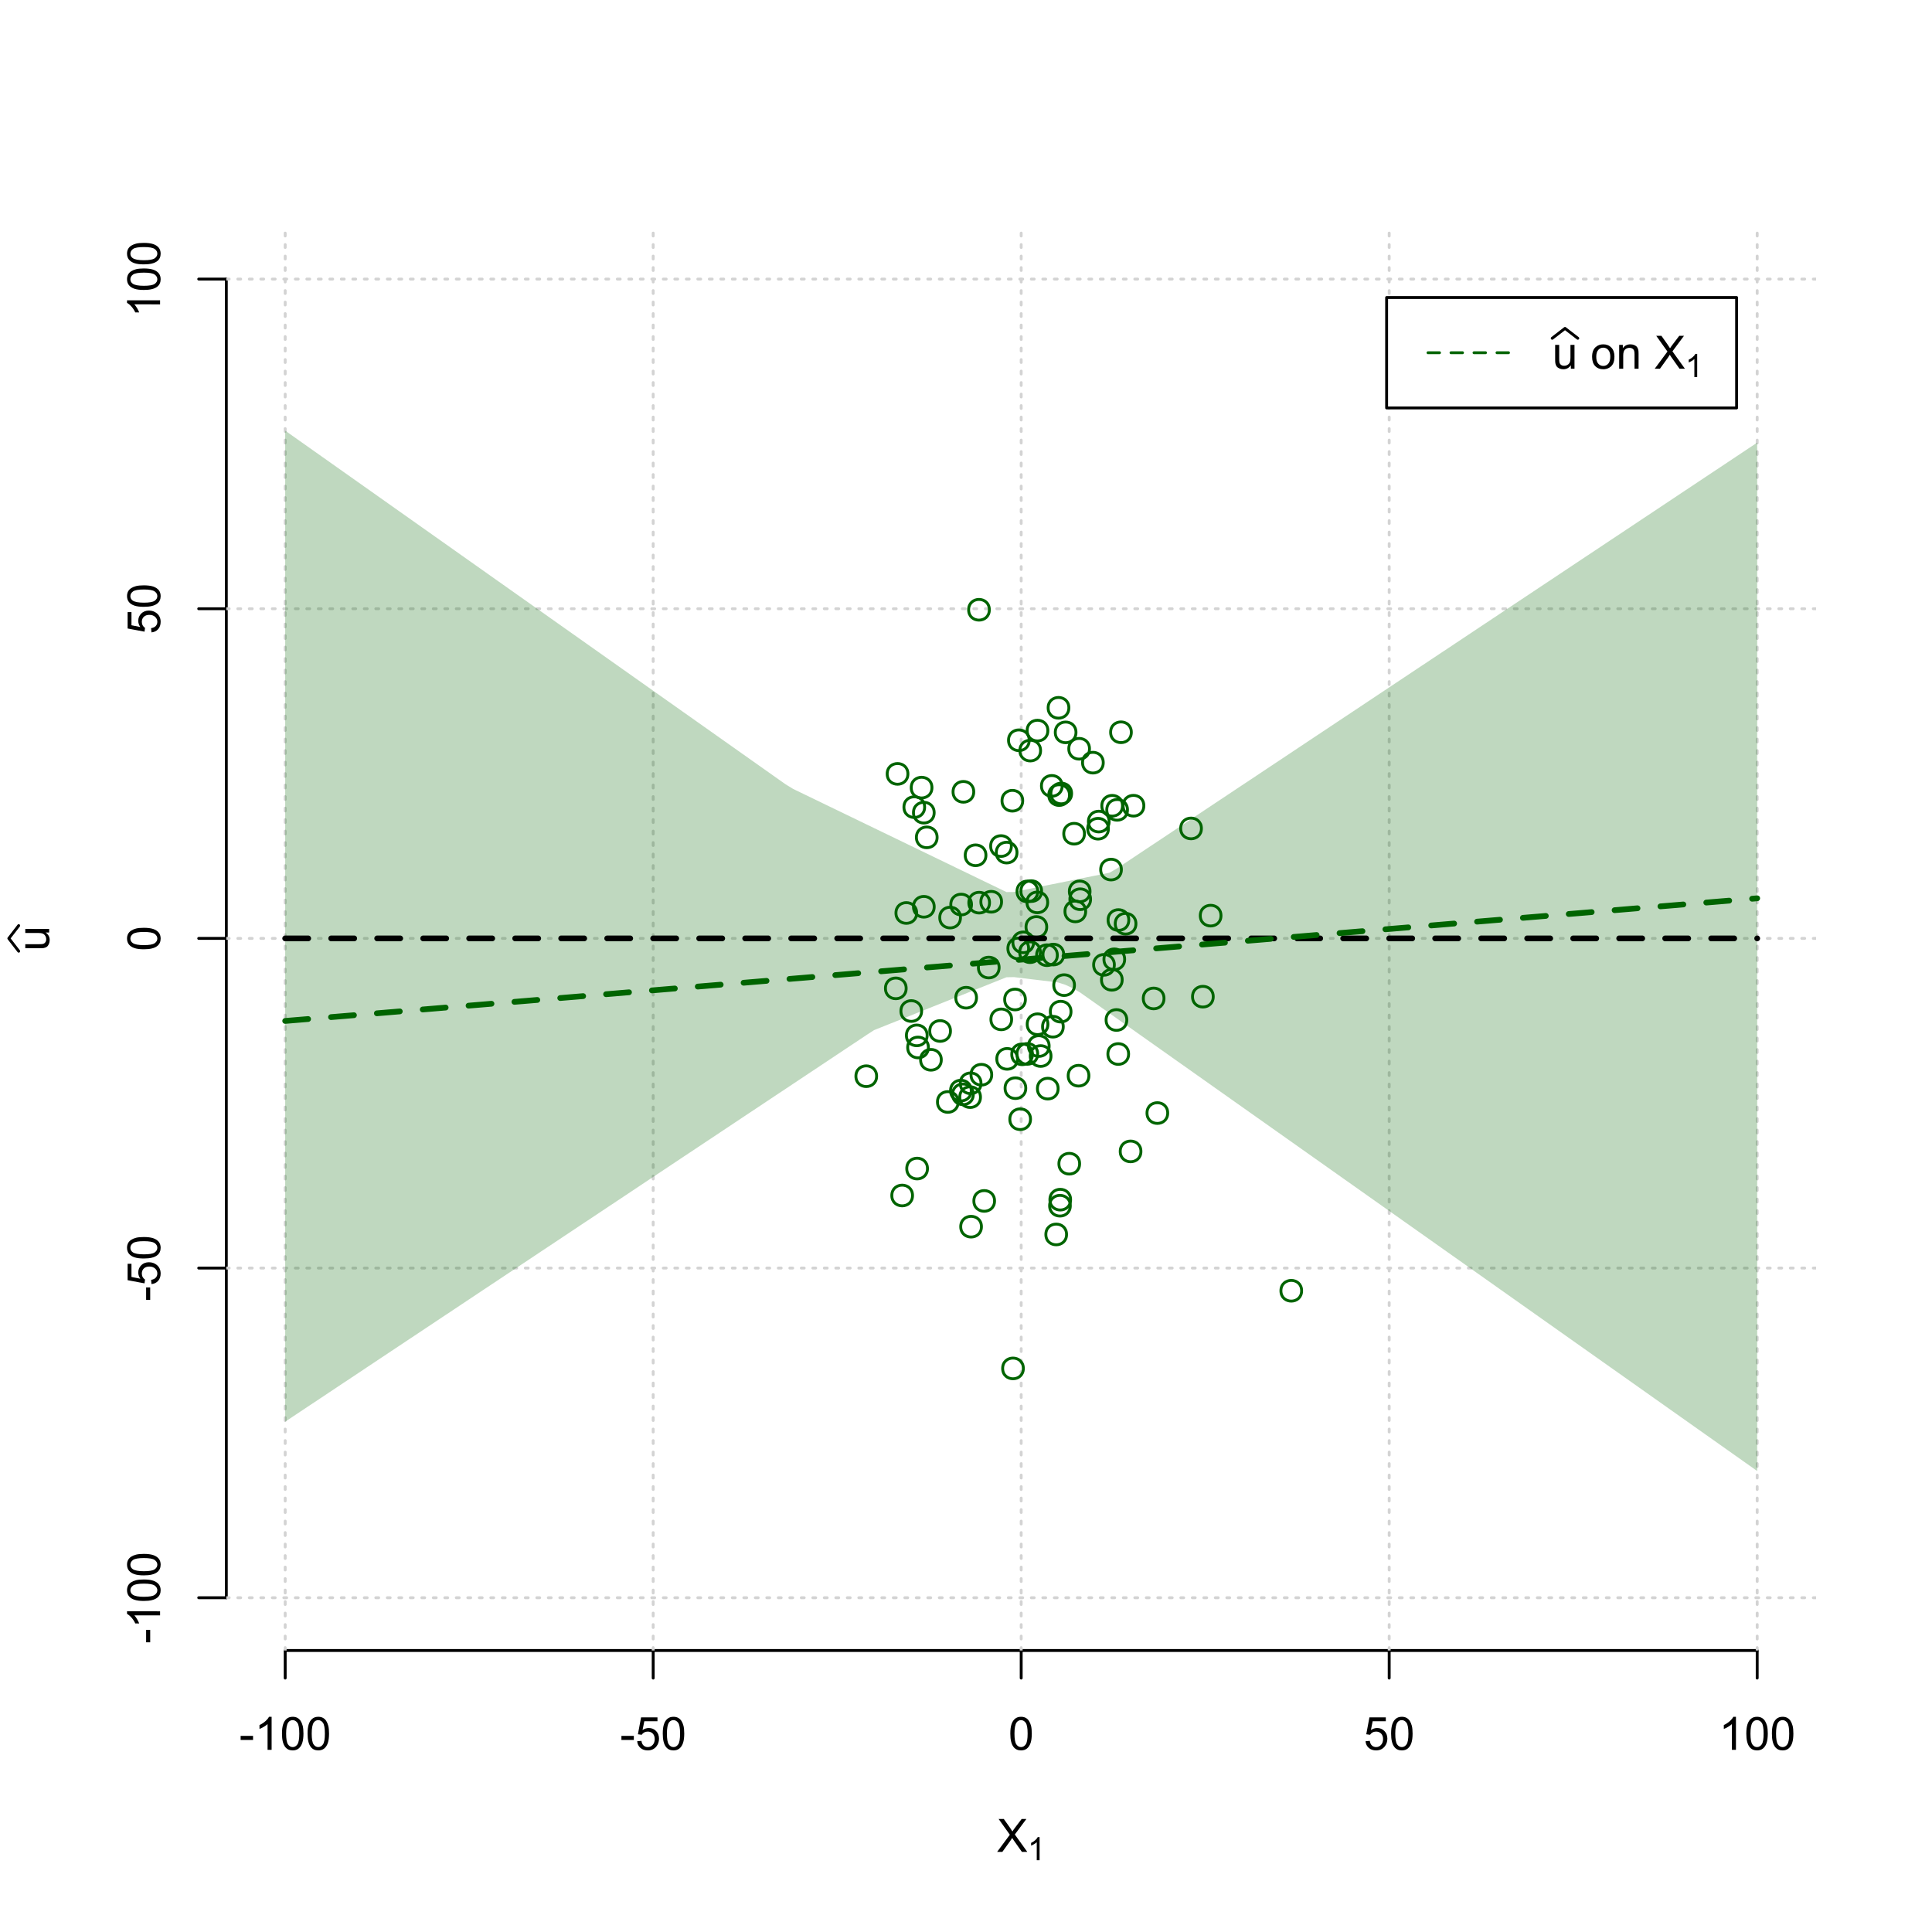 <?xml version="1.0" encoding="UTF-8"?>
<svg xmlns="http://www.w3.org/2000/svg" xmlns:xlink="http://www.w3.org/1999/xlink" width="504pt" height="504pt" viewBox="0 0 504 504" version="1.1">
<defs>
<g>
<symbol overflow="visible" id="glyph0-0">
<path style="stroke:none;" d="M 1.5 0 L 1.5 -7.5 L 7.5 -7.5 L 7.5 0 Z M 1.688 -0.188 L 7.312 -0.188 L 7.312 -7.312 L 1.688 -7.312 Z M 1.688 -0.188 "/>
</symbol>
<symbol overflow="visible" id="glyph0-1">
<path style="stroke:none;" d="M 0.055 0 L 3.375 -4.477 L 0.445 -8.59 L 1.797 -8.59 L 3.359 -6.387 C 3.68 -5.93 3.91 -5.578 4.047 -5.332 C 4.238 -5.645 4.465 -5.969 4.727 -6.312 L 6.457 -8.59 L 7.695 -8.59 L 4.676 -4.539 L 7.93 0 L 6.523 0 L 4.359 -3.062 C 4.238 -3.238 4.113 -3.43 3.984 -3.641 C 3.789 -3.324 3.652 -3.109 3.574 -2.992 L 1.418 0 Z M 0.055 0 "/>
</symbol>
<symbol overflow="visible" id="glyph0-2">
<path style="stroke:none;" d="M 0.383 -2.578 L 0.383 -3.641 L 3.621 -3.641 L 3.621 -2.578 Z M 0.383 -2.578 "/>
</symbol>
<symbol overflow="visible" id="glyph0-3">
<path style="stroke:none;" d="M 4.469 0 L 3.414 0 L 3.414 -6.719 C 3.16 -6.477 2.828 -6.234 2.414 -5.996 C 2 -5.75 1.629 -5.57 1.305 -5.449 L 1.305 -6.469 C 1.895 -6.742 2.41 -7.078 2.852 -7.477 C 3.293 -7.871 3.605 -8.254 3.789 -8.625 L 4.469 -8.625 Z M 4.469 0 "/>
</symbol>
<symbol overflow="visible" id="glyph0-4">
<path style="stroke:none;" d="M 0.5 -4.234 C 0.496 -5.246 0.602 -6.062 0.812 -6.688 C 1.02 -7.305 1.328 -7.785 1.742 -8.121 C 2.148 -8.457 2.668 -8.625 3.297 -8.625 C 3.758 -8.625 4.164 -8.531 4.512 -8.348 C 4.855 -8.16 5.141 -7.891 5.371 -7.543 C 5.594 -7.191 5.773 -6.766 5.906 -6.266 C 6.035 -5.762 6.098 -5.086 6.102 -4.234 C 6.098 -3.227 5.996 -2.414 5.789 -1.797 C 5.578 -1.176 5.266 -0.695 4.859 -0.359 C 4.445 -0.02 3.926 0.145 3.297 0.148 C 2.465 0.145 1.816 -0.148 1.348 -0.742 C 0.781 -1.457 0.496 -2.621 0.5 -4.234 Z M 1.582 -4.234 C 1.582 -2.824 1.746 -1.887 2.074 -1.418 C 2.402 -0.949 2.809 -0.715 3.297 -0.719 C 3.777 -0.715 4.184 -0.949 4.52 -1.422 C 4.848 -1.887 5.016 -2.824 5.016 -4.234 C 5.016 -5.648 4.848 -6.59 4.52 -7.055 C 4.184 -7.516 3.773 -7.746 3.289 -7.75 C 2.801 -7.746 2.414 -7.543 2.125 -7.137 C 1.762 -6.613 1.582 -5.645 1.582 -4.234 Z M 1.582 -4.234 "/>
</symbol>
<symbol overflow="visible" id="glyph0-5">
<path style="stroke:none;" d="M 0.5 -2.25 L 1.605 -2.344 C 1.684 -1.805 1.871 -1.398 2.176 -1.125 C 2.473 -0.852 2.836 -0.715 3.258 -0.719 C 3.766 -0.715 4.195 -0.906 4.547 -1.293 C 4.898 -1.672 5.074 -2.18 5.074 -2.82 C 5.074 -3.414 4.902 -3.891 4.566 -4.242 C 4.227 -4.59 3.785 -4.762 3.242 -4.766 C 2.898 -4.762 2.594 -4.684 2.32 -4.531 C 2.047 -4.375 1.832 -4.176 1.676 -3.93 L 0.688 -4.062 L 1.516 -8.473 L 5.789 -8.473 L 5.789 -7.465 L 2.359 -7.465 L 1.898 -5.156 C 2.414 -5.516 2.953 -5.695 3.523 -5.695 C 4.27 -5.695 4.902 -5.434 5.422 -4.914 C 5.934 -4.395 6.191 -3.727 6.195 -2.914 C 6.191 -2.133 5.965 -1.461 5.516 -0.898 C 4.961 -0.199 4.211 0.145 3.258 0.148 C 2.477 0.145 1.836 -0.07 1.344 -0.508 C 0.844 -0.941 0.562 -1.523 0.5 -2.25 Z M 0.5 -2.25 "/>
</symbol>
<symbol overflow="visible" id="glyph0-6">
<path style="stroke:none;" d="M 4.867 0 L 4.867 -0.914 C 4.379 -0.211 3.723 0.141 2.895 0.141 C 2.527 0.141 2.184 0.07 1.867 -0.07 C 1.547 -0.211 1.309 -0.387 1.156 -0.602 C 1 -0.812 0.895 -1.074 0.832 -1.383 C 0.785 -1.59 0.762 -1.918 0.766 -2.367 L 0.766 -6.223 L 1.82 -6.223 L 1.82 -2.773 C 1.816 -2.219 1.84 -1.848 1.887 -1.656 C 1.949 -1.379 2.09 -1.16 2.309 -1.004 C 2.523 -0.84 2.789 -0.762 3.105 -0.766 C 3.418 -0.762 3.715 -0.844 3.996 -1.008 C 4.273 -1.172 4.469 -1.391 4.586 -1.672 C 4.699 -1.949 4.758 -2.355 4.758 -2.891 L 4.758 -6.223 L 5.812 -6.223 L 5.812 0 Z M 4.867 0 "/>
</symbol>
<symbol overflow="visible" id="glyph0-7">
<path style="stroke:none;" d=""/>
</symbol>
<symbol overflow="visible" id="glyph0-8">
<path style="stroke:none;" d="M 0.398 -3.109 C 0.398 -4.262 0.719 -5.117 1.359 -5.672 C 1.895 -6.133 2.547 -6.363 3.316 -6.363 C 4.172 -6.363 4.871 -6.082 5.414 -5.52 C 5.953 -4.957 6.223 -4.184 6.227 -3.199 C 6.223 -2.398 6.102 -1.766 5.867 -1.309 C 5.625 -0.848 5.277 -0.492 4.82 -0.238 C 4.359 0.016 3.859 0.141 3.316 0.141 C 2.441 0.141 1.734 -0.137 1.203 -0.695 C 0.664 -1.254 0.398 -2.059 0.398 -3.109 Z M 1.484 -3.109 C 1.48 -2.309 1.656 -1.711 2.004 -1.32 C 2.348 -0.922 2.785 -0.727 3.316 -0.727 C 3.84 -0.727 4.273 -0.926 4.621 -1.324 C 4.969 -1.723 5.145 -2.328 5.145 -3.148 C 5.145 -3.914 4.969 -4.496 4.617 -4.895 C 4.266 -5.289 3.832 -5.488 3.316 -5.492 C 2.785 -5.488 2.348 -5.293 2.004 -4.898 C 1.656 -4.5 1.48 -3.902 1.484 -3.109 Z M 1.484 -3.109 "/>
</symbol>
<symbol overflow="visible" id="glyph0-9">
<path style="stroke:none;" d="M 0.789 0 L 0.789 -6.223 L 1.742 -6.223 L 1.742 -5.336 C 2.195 -6.02 2.855 -6.363 3.719 -6.363 C 4.09 -6.363 4.434 -6.293 4.754 -6.16 C 5.066 -6.023 5.305 -5.848 5.461 -5.633 C 5.617 -5.41 5.727 -5.152 5.789 -4.852 C 5.828 -4.656 5.848 -4.312 5.848 -3.828 L 5.848 0 L 4.793 0 L 4.793 -3.785 C 4.793 -4.215 4.75 -4.535 4.668 -4.75 C 4.586 -4.961 4.441 -5.129 4.234 -5.258 C 4.023 -5.383 3.777 -5.449 3.5 -5.449 C 3.047 -5.449 2.66 -5.305 2.332 -5.02 C 2.004 -4.734 1.84 -4.195 1.844 -3.398 L 1.844 0 Z M 0.789 0 "/>
</symbol>
<symbol overflow="visible" id="glyph1-0">
<path style="stroke:none;" d="M 1.051 0 L 1.051 -5.25 L 5.25 -5.25 L 5.25 0 Z M 1.18 -0.133 L 5.117 -0.133 L 5.117 -5.117 L 1.18 -5.117 Z M 1.18 -0.133 "/>
</symbol>
<symbol overflow="visible" id="glyph1-1">
<path style="stroke:none;" d="M 3.129 0 L 2.391 0 L 2.391 -4.703 C 2.211 -4.531 1.977 -4.363 1.691 -4.195 C 1.398 -4.023 1.141 -3.895 0.914 -3.812 L 0.914 -4.527 C 1.328 -4.719 1.688 -4.953 1.996 -5.234 C 2.305 -5.508 2.523 -5.777 2.652 -6.039 L 3.129 -6.039 Z M 3.129 0 "/>
</symbol>
<symbol overflow="visible" id="glyph2-0">
<path style="stroke:none;" d="M 0 -1.5 L -7.5 -1.5 L -7.5 -7.5 L 0 -7.5 Z M -0.188 -1.688 L -0.188 -7.312 L -7.312 -7.312 L -7.312 -1.688 Z M -0.188 -1.688 "/>
</symbol>
<symbol overflow="visible" id="glyph2-1">
<path style="stroke:none;" d="M 0 -4.867 L -0.914 -4.867 C -0.211 -4.379 0.141 -3.723 0.141 -2.895 C 0.141 -2.527 0.07 -2.184 -0.07 -1.867 C -0.211 -1.547 -0.387 -1.309 -0.598 -1.156 C -0.809 -1 -1.07 -0.895 -1.383 -0.832 C -1.59 -0.789 -1.918 -0.766 -2.367 -0.77 L -6.223 -0.77 L -6.223 -1.824 L -2.773 -1.824 C -2.219 -1.82 -1.848 -1.844 -1.656 -1.887 C -1.379 -1.949 -1.16 -2.09 -1.004 -2.309 C -0.84 -2.523 -0.762 -2.789 -0.766 -3.105 C -0.762 -3.418 -0.844 -3.715 -1.008 -3.996 C -1.172 -4.273 -1.391 -4.469 -1.672 -4.586 C -1.945 -4.699 -2.352 -4.758 -2.887 -4.758 L -6.223 -4.758 L -6.223 -5.812 L 0 -5.812 Z M 0 -4.867 "/>
</symbol>
<symbol overflow="visible" id="glyph2-2">
<path style="stroke:none;" d="M -2.578 -0.383 L -3.641 -0.383 L -3.641 -3.621 L -2.578 -3.621 Z M -2.578 -0.383 "/>
</symbol>
<symbol overflow="visible" id="glyph2-3">
<path style="stroke:none;" d="M 0 -4.469 L 0 -3.414 L -6.719 -3.418 C -6.477 -3.16 -6.234 -2.828 -5.996 -2.418 C -5.75 -2.004 -5.57 -1.633 -5.449 -1.309 L -6.469 -1.309 C -6.742 -1.895 -7.078 -2.41 -7.477 -2.852 C -7.871 -3.293 -8.254 -3.605 -8.625 -3.793 L -8.625 -4.473 Z M 0 -4.469 "/>
</symbol>
<symbol overflow="visible" id="glyph2-4">
<path style="stroke:none;" d="M -4.234 -0.5 C -5.246 -0.496 -6.062 -0.602 -6.688 -0.812 C -7.305 -1.02 -7.785 -1.328 -8.121 -1.742 C -8.457 -2.152 -8.625 -2.672 -8.625 -3.301 C -8.625 -3.758 -8.531 -4.164 -8.348 -4.512 C -8.16 -4.859 -7.891 -5.145 -7.543 -5.371 C -7.191 -5.594 -6.766 -5.773 -6.266 -5.906 C -5.762 -6.035 -5.086 -6.098 -4.234 -6.102 C -3.223 -6.098 -2.41 -5.996 -1.793 -5.789 C -1.176 -5.578 -0.695 -5.266 -0.359 -4.859 C -0.02 -4.445 0.145 -3.926 0.148 -3.297 C 0.145 -2.465 -0.148 -1.816 -0.742 -1.348 C -1.457 -0.781 -2.621 -0.496 -4.234 -0.5 Z M -4.234 -1.582 C -2.824 -1.582 -1.887 -1.746 -1.418 -2.074 C -0.949 -2.402 -0.715 -2.809 -0.719 -3.297 C -0.715 -3.777 -0.949 -4.184 -1.422 -4.52 C -1.887 -4.848 -2.824 -5.016 -4.234 -5.016 C -5.648 -5.016 -6.59 -4.848 -7.055 -4.52 C -7.516 -4.188 -7.746 -3.777 -7.75 -3.289 C -7.746 -2.801 -7.543 -2.414 -7.137 -2.129 C -6.613 -1.762 -5.645 -1.582 -4.234 -1.582 Z M -4.234 -1.582 "/>
</symbol>
<symbol overflow="visible" id="glyph2-5">
<path style="stroke:none;" d="M -2.25 -0.5 L -2.344 -1.605 C -1.805 -1.684 -1.398 -1.871 -1.125 -2.176 C -0.852 -2.473 -0.715 -2.836 -0.719 -3.258 C -0.715 -3.766 -0.906 -4.195 -1.293 -4.547 C -1.672 -4.898 -2.18 -5.074 -2.816 -5.074 C -3.414 -5.074 -3.891 -4.902 -4.242 -4.566 C -4.59 -4.227 -4.762 -3.785 -4.766 -3.242 C -4.762 -2.898 -4.684 -2.594 -4.531 -2.32 C -4.375 -2.047 -4.176 -1.832 -3.93 -1.676 L -4.062 -0.688 L -8.473 -1.52 L -8.473 -5.789 L -7.465 -5.789 L -7.465 -2.363 L -5.156 -1.898 C -5.516 -2.414 -5.695 -2.953 -5.695 -3.523 C -5.695 -4.27 -5.434 -4.902 -4.914 -5.422 C -4.395 -5.934 -3.727 -6.191 -2.91 -6.195 C -2.133 -6.191 -1.461 -5.965 -0.895 -5.516 C -0.199 -4.961 0.145 -4.211 0.148 -3.258 C 0.145 -2.477 -0.07 -1.836 -0.508 -1.344 C -0.941 -0.848 -1.523 -0.566 -2.25 -0.5 Z M -2.25 -0.5 "/>
</symbol>
</g>
<clipPath id="clip1">
  <path d="M 74 59.039 L 75 59.039 L 75 430.559 L 74 430.559 Z M 74 59.039 "/>
</clipPath>
<clipPath id="clip2">
  <path d="M 170 59.039 L 171 59.039 L 171 430.559 L 170 430.559 Z M 170 59.039 "/>
</clipPath>
<clipPath id="clip3">
  <path d="M 266 59.039 L 267 59.039 L 267 430.559 L 266 430.559 Z M 266 59.039 "/>
</clipPath>
<clipPath id="clip4">
  <path d="M 362 59.039 L 363 59.039 L 363 430.559 L 362 430.559 Z M 362 59.039 "/>
</clipPath>
<clipPath id="clip5">
  <path d="M 458 59.039 L 459 59.039 L 459 430.559 L 458 430.559 Z M 458 59.039 "/>
</clipPath>
<clipPath id="clip6">
  <path d="M 59.039 416 L 473.758 416 L 473.758 418 L 59.039 418 Z M 59.039 416 "/>
</clipPath>
<clipPath id="clip7">
  <path d="M 59.039 330 L 473.758 330 L 473.758 332 L 59.039 332 Z M 59.039 330 "/>
</clipPath>
<clipPath id="clip8">
  <path d="M 59.039 244 L 473.758 244 L 473.758 246 L 59.039 246 Z M 59.039 244 "/>
</clipPath>
<clipPath id="clip9">
  <path d="M 59.039 158 L 473.758 158 L 473.758 160 L 59.039 160 Z M 59.039 158 "/>
</clipPath>
<clipPath id="clip10">
  <path d="M 59.039 72 L 473.758 72 L 473.758 74 L 59.039 74 Z M 59.039 72 "/>
</clipPath>
</defs>
<g id="surface3696">
<rect x="0" y="0" width="504" height="504" style="fill:rgb(100%,100%,100%);fill-opacity:1;stroke:none;"/>
<g style="fill:rgb(0%,0%,0%);fill-opacity:1;">
  <use xlink:href="#glyph0-1" x="260.062" y="483.102"/>
</g>
<g style="fill:rgb(0%,0%,0%);fill-opacity:1;">
  <use xlink:href="#glyph1-1" x="268.066" y="485.281"/>
</g>
<g style="fill:rgb(0%,0%,0%);fill-opacity:1;">
  <use xlink:href="#glyph2-1" x="12.82" y="248.137"/>
</g>
<path style="fill:none;stroke-width:0.75;stroke-linecap:round;stroke-linejoin:round;stroke:rgb(0%,0%,0%);stroke-opacity:1;stroke-miterlimit:10;" d="M 4.879 248.137 L 2.301 244.801 L 4.879 241.465 "/>
<path style="fill:none;stroke-width:0.75;stroke-linecap:round;stroke-linejoin:round;stroke:rgb(0%,0%,0%);stroke-opacity:1;stroke-miterlimit:10;" d="M 74.398 430.559 L 458.398 430.559 "/>
<path style="fill:none;stroke-width:0.75;stroke-linecap:round;stroke-linejoin:round;stroke:rgb(0%,0%,0%);stroke-opacity:1;stroke-miterlimit:10;" d="M 74.398 430.559 L 74.398 437.762 "/>
<path style="fill:none;stroke-width:0.75;stroke-linecap:round;stroke-linejoin:round;stroke:rgb(0%,0%,0%);stroke-opacity:1;stroke-miterlimit:10;" d="M 170.398 430.559 L 170.398 437.762 "/>
<path style="fill:none;stroke-width:0.75;stroke-linecap:round;stroke-linejoin:round;stroke:rgb(0%,0%,0%);stroke-opacity:1;stroke-miterlimit:10;" d="M 266.398 430.559 L 266.398 437.762 "/>
<path style="fill:none;stroke-width:0.75;stroke-linecap:round;stroke-linejoin:round;stroke:rgb(0%,0%,0%);stroke-opacity:1;stroke-miterlimit:10;" d="M 362.398 430.559 L 362.398 437.762 "/>
<path style="fill:none;stroke-width:0.75;stroke-linecap:round;stroke-linejoin:round;stroke:rgb(0%,0%,0%);stroke-opacity:1;stroke-miterlimit:10;" d="M 458.398 430.559 L 458.398 437.762 "/>
<g style="fill:rgb(0%,0%,0%);fill-opacity:1;">
  <use xlink:href="#glyph0-2" x="62.391" y="456.48"/>
  <use xlink:href="#glyph0-3" x="66.387" y="456.48"/>
  <use xlink:href="#glyph0-4" x="73.061" y="456.48"/>
  <use xlink:href="#glyph0-4" x="79.734" y="456.48"/>
</g>
<g style="fill:rgb(0%,0%,0%);fill-opacity:1;">
  <use xlink:href="#glyph0-2" x="161.727" y="456.48"/>
  <use xlink:href="#glyph0-5" x="165.723" y="456.48"/>
  <use xlink:href="#glyph0-4" x="172.396" y="456.48"/>
</g>
<g style="fill:rgb(0%,0%,0%);fill-opacity:1;">
  <use xlink:href="#glyph0-4" x="263.062" y="456.48"/>
</g>
<g style="fill:rgb(0%,0%,0%);fill-opacity:1;">
  <use xlink:href="#glyph0-5" x="355.727" y="456.48"/>
  <use xlink:href="#glyph0-4" x="362.4" y="456.48"/>
</g>
<g style="fill:rgb(0%,0%,0%);fill-opacity:1;">
  <use xlink:href="#glyph0-3" x="448.387" y="456.48"/>
  <use xlink:href="#glyph0-4" x="455.061" y="456.48"/>
  <use xlink:href="#glyph0-4" x="461.734" y="456.48"/>
</g>
<path style="fill:none;stroke-width:0.75;stroke-linecap:round;stroke-linejoin:round;stroke:rgb(0%,0%,0%);stroke-opacity:1;stroke-miterlimit:10;" d="M 59.039 416.801 L 59.039 72.801 "/>
<path style="fill:none;stroke-width:0.75;stroke-linecap:round;stroke-linejoin:round;stroke:rgb(0%,0%,0%);stroke-opacity:1;stroke-miterlimit:10;" d="M 59.039 416.801 L 51.84 416.801 "/>
<path style="fill:none;stroke-width:0.75;stroke-linecap:round;stroke-linejoin:round;stroke:rgb(0%,0%,0%);stroke-opacity:1;stroke-miterlimit:10;" d="M 59.039 330.801 L 51.84 330.801 "/>
<path style="fill:none;stroke-width:0.75;stroke-linecap:round;stroke-linejoin:round;stroke:rgb(0%,0%,0%);stroke-opacity:1;stroke-miterlimit:10;" d="M 59.039 244.801 L 51.84 244.801 "/>
<path style="fill:none;stroke-width:0.75;stroke-linecap:round;stroke-linejoin:round;stroke:rgb(0%,0%,0%);stroke-opacity:1;stroke-miterlimit:10;" d="M 59.039 158.801 L 51.84 158.801 "/>
<path style="fill:none;stroke-width:0.75;stroke-linecap:round;stroke-linejoin:round;stroke:rgb(0%,0%,0%);stroke-opacity:1;stroke-miterlimit:10;" d="M 59.039 72.801 L 51.84 72.801 "/>
<g style="fill:rgb(0%,0%,0%);fill-opacity:1;">
  <use xlink:href="#glyph2-2" x="41.762" y="428.809"/>
  <use xlink:href="#glyph2-3" x="41.762" y="424.812"/>
  <use xlink:href="#glyph2-4" x="41.762" y="418.139"/>
  <use xlink:href="#glyph2-4" x="41.762" y="411.465"/>
</g>
<g style="fill:rgb(0%,0%,0%);fill-opacity:1;">
  <use xlink:href="#glyph2-2" x="41.762" y="339.473"/>
  <use xlink:href="#glyph2-5" x="41.762" y="335.477"/>
  <use xlink:href="#glyph2-4" x="41.762" y="328.803"/>
</g>
<g style="fill:rgb(0%,0%,0%);fill-opacity:1;">
  <use xlink:href="#glyph2-4" x="41.762" y="248.137"/>
</g>
<g style="fill:rgb(0%,0%,0%);fill-opacity:1;">
  <use xlink:href="#glyph2-5" x="41.762" y="165.473"/>
  <use xlink:href="#glyph2-4" x="41.762" y="158.799"/>
</g>
<g style="fill:rgb(0%,0%,0%);fill-opacity:1;">
  <use xlink:href="#glyph2-3" x="41.762" y="82.812"/>
  <use xlink:href="#glyph2-4" x="41.762" y="76.139"/>
  <use xlink:href="#glyph2-4" x="41.762" y="69.465"/>
</g>
<g clip-path="url(#clip1)" clip-rule="nonzero">
<path style="fill:none;stroke-width:0.75;stroke-linecap:round;stroke-linejoin:round;stroke:rgb(82.745%,82.745%,82.745%);stroke-opacity:1;stroke-dasharray:0.75,2.25;stroke-miterlimit:10;" d="M 74.398 430.559 L 74.398 59.039 "/>
</g>
<g clip-path="url(#clip2)" clip-rule="nonzero">
<path style="fill:none;stroke-width:0.75;stroke-linecap:round;stroke-linejoin:round;stroke:rgb(82.745%,82.745%,82.745%);stroke-opacity:1;stroke-dasharray:0.75,2.25;stroke-miterlimit:10;" d="M 170.398 430.559 L 170.398 59.039 "/>
</g>
<g clip-path="url(#clip3)" clip-rule="nonzero">
<path style="fill:none;stroke-width:0.75;stroke-linecap:round;stroke-linejoin:round;stroke:rgb(82.745%,82.745%,82.745%);stroke-opacity:1;stroke-dasharray:0.75,2.25;stroke-miterlimit:10;" d="M 266.398 430.559 L 266.398 59.039 "/>
</g>
<g clip-path="url(#clip4)" clip-rule="nonzero">
<path style="fill:none;stroke-width:0.75;stroke-linecap:round;stroke-linejoin:round;stroke:rgb(82.745%,82.745%,82.745%);stroke-opacity:1;stroke-dasharray:0.75,2.25;stroke-miterlimit:10;" d="M 362.398 430.559 L 362.398 59.039 "/>
</g>
<g clip-path="url(#clip5)" clip-rule="nonzero">
<path style="fill:none;stroke-width:0.75;stroke-linecap:round;stroke-linejoin:round;stroke:rgb(82.745%,82.745%,82.745%);stroke-opacity:1;stroke-dasharray:0.75,2.25;stroke-miterlimit:10;" d="M 458.398 430.559 L 458.398 59.039 "/>
</g>
<g clip-path="url(#clip6)" clip-rule="nonzero">
<path style="fill:none;stroke-width:0.75;stroke-linecap:round;stroke-linejoin:round;stroke:rgb(82.745%,82.745%,82.745%);stroke-opacity:1;stroke-dasharray:0.75,2.25;stroke-miterlimit:10;" d="M 59.039 416.801 L 473.762 416.801 "/>
</g>
<g clip-path="url(#clip7)" clip-rule="nonzero">
<path style="fill:none;stroke-width:0.75;stroke-linecap:round;stroke-linejoin:round;stroke:rgb(82.745%,82.745%,82.745%);stroke-opacity:1;stroke-dasharray:0.75,2.25;stroke-miterlimit:10;" d="M 59.039 330.801 L 473.762 330.801 "/>
</g>
<g clip-path="url(#clip8)" clip-rule="nonzero">
<path style="fill:none;stroke-width:0.75;stroke-linecap:round;stroke-linejoin:round;stroke:rgb(82.745%,82.745%,82.745%);stroke-opacity:1;stroke-dasharray:0.75,2.25;stroke-miterlimit:10;" d="M 59.039 244.801 L 473.762 244.801 "/>
</g>
<g clip-path="url(#clip9)" clip-rule="nonzero">
<path style="fill:none;stroke-width:0.75;stroke-linecap:round;stroke-linejoin:round;stroke:rgb(82.745%,82.745%,82.745%);stroke-opacity:1;stroke-dasharray:0.75,2.25;stroke-miterlimit:10;" d="M 59.039 158.801 L 473.762 158.801 "/>
</g>
<g clip-path="url(#clip10)" clip-rule="nonzero">
<path style="fill:none;stroke-width:0.75;stroke-linecap:round;stroke-linejoin:round;stroke:rgb(82.745%,82.745%,82.745%);stroke-opacity:1;stroke-dasharray:0.75,2.25;stroke-miterlimit:10;" d="M 59.039 72.801 L 473.762 72.801 "/>
</g>
<path style=" stroke:none;fill-rule:nonzero;fill:rgb(0%,39.216%,0%);fill-opacity:0.251;" d="M 74.398 72.801 L 74.398 112.348 L 76.32 113.703 L 78.238 115.062 L 80.16 116.418 L 82.078 117.773 L 84 119.133 L 85.922 120.488 L 87.84 121.848 L 89.762 123.203 L 91.68 124.559 L 93.602 125.918 L 95.52 127.273 L 97.441 128.629 L 99.359 129.988 L 101.281 131.344 L 103.199 132.703 L 105.121 134.059 L 107.039 135.414 L 108.961 136.773 L 110.879 138.129 L 112.801 139.488 L 114.719 140.844 L 116.641 142.199 L 118.559 143.559 L 120.48 144.914 L 122.398 146.273 L 124.32 147.629 L 126.238 148.984 L 128.16 150.344 L 130.078 151.699 L 132 153.055 L 133.922 154.414 L 135.84 155.77 L 137.762 157.129 L 139.68 158.484 L 141.602 159.84 L 143.52 161.199 L 145.441 162.555 L 147.359 163.914 L 149.281 165.27 L 151.199 166.625 L 153.121 167.984 L 155.039 169.34 L 156.961 170.695 L 158.879 172.055 L 160.801 173.41 L 162.719 174.77 L 164.641 176.125 L 166.559 177.48 L 168.48 178.84 L 170.398 180.195 L 172.32 181.555 L 174.238 182.91 L 176.16 184.266 L 178.078 185.625 L 180 186.98 L 181.922 188.34 L 183.84 189.695 L 185.762 191.051 L 187.68 192.41 L 189.602 193.766 L 191.52 195.121 L 193.441 196.48 L 195.359 197.836 L 197.281 199.195 L 199.199 200.551 L 201.121 201.906 L 203.039 203.266 L 204.961 204.621 L 206.879 205.793 L 208.801 206.723 L 210.719 207.652 L 212.641 208.578 L 214.559 209.508 L 216.48 210.438 L 218.398 211.363 L 220.32 212.293 L 222.238 213.219 L 224.16 214.148 L 226.078 215.078 L 228 216.004 L 229.922 216.934 L 231.84 217.859 L 233.762 218.789 L 235.68 219.719 L 237.602 220.645 L 239.52 221.574 L 241.441 222.504 L 243.359 223.43 L 245.281 224.359 L 247.199 225.285 L 249.121 226.215 L 251.039 227.145 L 252.961 228.07 L 254.879 229 L 256.801 229.93 L 258.719 230.855 L 260.641 231.785 L 262.559 232.711 L 264.48 232.691 L 266.398 232.305 L 268.32 231.918 L 270.238 231.531 L 272.16 231.145 L 274.078 230.758 L 276 230.375 L 277.922 229.988 L 279.84 229.602 L 281.762 229.215 L 283.68 228.828 L 285.602 228.441 L 287.52 228.055 L 289.441 227.668 L 291.359 226.566 L 293.281 225.289 L 295.199 224.012 L 297.121 222.734 L 299.039 221.457 L 300.961 220.18 L 302.879 218.906 L 304.801 217.629 L 306.719 216.352 L 308.641 215.074 L 310.559 213.797 L 312.48 212.52 L 314.398 211.242 L 316.32 209.965 L 318.238 208.688 L 320.16 207.41 L 322.078 206.133 L 324 204.855 L 325.922 203.582 L 327.84 202.305 L 329.762 201.027 L 331.68 199.75 L 333.602 198.473 L 335.52 197.195 L 337.441 195.918 L 339.359 194.641 L 341.281 193.363 L 343.199 192.086 L 345.121 190.809 L 347.039 189.531 L 348.961 188.254 L 350.879 186.98 L 352.801 185.703 L 354.719 184.426 L 356.641 183.148 L 358.559 181.871 L 360.48 180.594 L 362.398 179.316 L 364.32 178.039 L 366.238 176.762 L 368.16 175.484 L 370.078 174.207 L 373.922 171.652 L 375.84 170.379 L 377.762 169.102 L 379.68 167.824 L 381.602 166.547 L 383.52 165.27 L 385.441 163.992 L 387.359 162.715 L 389.281 161.438 L 391.199 160.16 L 393.121 158.883 L 395.039 157.605 L 396.961 156.328 L 398.879 155.051 L 400.801 153.777 L 402.719 152.5 L 404.641 151.223 L 406.559 149.945 L 408.48 148.668 L 410.398 147.391 L 412.32 146.113 L 414.238 144.836 L 416.16 143.559 L 418.078 142.281 L 421.922 139.727 L 423.84 138.449 L 425.762 137.176 L 427.68 135.898 L 429.602 134.621 L 431.52 133.344 L 433.441 132.066 L 435.359 130.789 L 437.281 129.512 L 439.199 128.234 L 441.121 126.957 L 443.039 125.68 L 444.961 124.402 L 446.879 123.125 L 448.801 121.852 L 450.719 120.574 L 452.641 119.297 L 454.559 118.02 L 456.48 116.742 L 458.398 115.465 L 458.398 72.801 L 458.398 416.801 L 458.398 383.742 L 456.48 382.387 L 454.559 381.031 L 452.641 379.672 L 450.719 378.316 L 448.801 376.957 L 446.879 375.602 L 444.961 374.246 L 443.039 372.887 L 441.121 371.531 L 439.199 370.172 L 437.281 368.816 L 435.359 367.461 L 433.441 366.102 L 431.52 364.746 L 429.602 363.387 L 427.68 362.031 L 425.762 360.676 L 423.84 359.316 L 421.922 357.961 L 420 356.605 L 418.078 355.246 L 416.16 353.891 L 414.238 352.531 L 412.32 351.176 L 410.398 349.82 L 408.48 348.461 L 406.559 347.105 L 404.641 345.746 L 402.719 344.391 L 400.801 343.035 L 398.879 341.676 L 396.961 340.32 L 395.039 338.965 L 393.121 337.605 L 391.199 336.25 L 389.281 334.891 L 387.359 333.535 L 385.441 332.18 L 383.52 330.82 L 381.602 329.465 L 379.68 328.105 L 377.762 326.75 L 375.84 325.395 L 373.922 324.035 L 372 322.68 L 370.078 321.32 L 368.16 319.965 L 366.238 318.609 L 364.32 317.25 L 362.398 315.895 L 360.48 314.539 L 358.559 313.18 L 356.641 311.824 L 354.719 310.465 L 352.801 309.109 L 350.879 307.754 L 348.961 306.395 L 347.039 305.039 L 345.121 303.68 L 343.199 302.324 L 341.281 300.969 L 339.359 299.609 L 337.441 298.254 L 335.52 296.898 L 333.602 295.539 L 331.68 294.184 L 329.762 292.824 L 327.84 291.469 L 325.922 290.113 L 324 288.754 L 322.078 287.398 L 320.16 286.039 L 318.238 284.684 L 316.32 283.328 L 314.398 281.969 L 312.48 280.613 L 310.559 279.254 L 308.641 277.898 L 306.719 276.543 L 304.801 275.184 L 302.879 273.828 L 300.961 272.473 L 299.039 271.113 L 297.121 269.758 L 295.199 268.398 L 293.281 267.043 L 291.359 265.688 L 289.441 264.328 L 287.52 262.973 L 285.602 261.613 L 283.68 260.258 L 281.762 258.902 L 279.84 257.797 L 277.922 256.906 L 276 256.289 L 274.078 256.055 L 272.16 255.824 L 270.238 255.59 L 268.32 255.359 L 266.398 255.125 L 264.48 254.898 L 262.559 254.938 L 260.641 255.703 L 258.719 256.469 L 256.801 257.238 L 254.879 258.004 L 252.961 258.77 L 251.039 259.535 L 249.121 260.301 L 247.199 261.07 L 245.281 261.836 L 243.359 262.602 L 241.441 263.367 L 239.52 264.137 L 237.602 264.902 L 235.68 265.668 L 233.762 266.434 L 231.84 267.199 L 229.922 267.969 L 228 268.734 L 226.078 269.984 L 224.16 271.262 L 222.238 272.539 L 220.32 273.816 L 218.398 275.094 L 216.48 276.371 L 214.559 277.648 L 212.641 278.926 L 210.719 280.203 L 208.801 281.48 L 206.879 282.758 L 204.961 284.035 L 203.039 285.312 L 201.121 286.586 L 199.199 287.863 L 197.281 289.141 L 195.359 290.418 L 193.441 291.695 L 191.52 292.973 L 189.602 294.25 L 187.68 295.527 L 185.762 296.805 L 183.84 298.082 L 181.922 299.359 L 180 300.637 L 178.078 301.91 L 176.16 303.188 L 174.238 304.465 L 172.32 305.742 L 170.398 307.02 L 168.48 308.297 L 166.559 309.574 L 164.641 310.852 L 162.719 312.129 L 160.801 313.406 L 158.879 314.684 L 156.961 315.961 L 155.039 317.238 L 153.121 318.512 L 151.199 319.789 L 149.281 321.066 L 147.359 322.344 L 145.441 323.621 L 143.52 324.898 L 141.602 326.176 L 139.68 327.453 L 137.762 328.73 L 135.84 330.008 L 133.922 331.285 L 130.078 333.84 L 128.16 335.113 L 126.238 336.391 L 124.32 337.668 L 122.398 338.945 L 120.48 340.223 L 118.559 341.5 L 116.641 342.777 L 114.719 344.055 L 112.801 345.332 L 110.879 346.609 L 108.961 347.887 L 107.039 349.164 L 105.121 350.441 L 103.199 351.715 L 101.281 352.992 L 99.359 354.27 L 97.441 355.547 L 95.52 356.824 L 93.602 358.102 L 91.68 359.379 L 89.762 360.656 L 87.84 361.934 L 85.922 363.211 L 82.078 365.766 L 80.16 367.043 L 78.238 368.316 L 76.32 369.594 L 74.398 370.871 L 74.398 416.801 Z M 74.398 72.801 "/>
<path style="fill:none;stroke-width:0.75;stroke-linecap:round;stroke-linejoin:round;stroke:rgb(0%,39.216%,0%);stroke-opacity:1;stroke-miterlimit:10;" d="M 241.949 304.84 C 241.949 308.441 236.547 308.441 236.547 304.84 C 236.547 301.238 241.949 301.238 241.949 304.84 "/>
<path style="fill:none;stroke-width:0.75;stroke-linecap:round;stroke-linejoin:round;stroke:rgb(0%,39.216%,0%);stroke-opacity:1;stroke-miterlimit:10;" d="M 260.637 252.402 C 260.637 256.004 255.234 256.004 255.234 252.402 C 255.234 248.805 260.637 248.805 260.637 252.402 "/>
<path style="fill:none;stroke-width:0.75;stroke-linecap:round;stroke-linejoin:round;stroke:rgb(0%,39.216%,0%);stroke-opacity:1;stroke-miterlimit:10;" d="M 271.402 248.398 C 271.402 251.996 266.004 251.996 266.004 248.398 C 266.004 244.797 271.402 244.797 271.402 248.398 "/>
<path style="fill:none;stroke-width:0.75;stroke-linecap:round;stroke-linejoin:round;stroke:rgb(0%,39.216%,0%);stroke-opacity:1;stroke-miterlimit:10;" d="M 292.832 210.199 C 292.832 213.801 287.434 213.801 287.434 210.199 C 287.434 206.602 292.832 206.602 292.832 210.199 "/>
<path style="fill:none;stroke-width:0.75;stroke-linecap:round;stroke-linejoin:round;stroke:rgb(0%,39.216%,0%);stroke-opacity:1;stroke-miterlimit:10;" d="M 253.367 284.504 C 253.367 288.102 247.969 288.102 247.969 284.504 C 247.969 280.902 253.367 280.902 253.367 284.504 "/>
<path style="fill:none;stroke-width:0.75;stroke-linecap:round;stroke-linejoin:round;stroke:rgb(0%,39.216%,0%);stroke-opacity:1;stroke-miterlimit:10;" d="M 268.492 193.109 C 268.492 196.711 263.094 196.711 263.094 193.109 C 263.094 189.512 268.492 189.512 268.492 193.109 "/>
<path style="fill:none;stroke-width:0.75;stroke-linecap:round;stroke-linejoin:round;stroke:rgb(0%,39.216%,0%);stroke-opacity:1;stroke-miterlimit:10;" d="M 243.703 236.551 C 243.703 240.148 238.301 240.148 238.301 236.551 C 238.301 232.949 243.703 232.949 243.703 236.551 "/>
<path style="fill:none;stroke-width:0.75;stroke-linecap:round;stroke-linejoin:round;stroke:rgb(0%,39.216%,0%);stroke-opacity:1;stroke-miterlimit:10;" d="M 276.035 283.988 C 276.035 287.59 270.633 287.59 270.633 283.988 C 270.633 280.387 276.035 280.387 276.035 283.988 "/>
<path style="fill:none;stroke-width:0.75;stroke-linecap:round;stroke-linejoin:round;stroke:rgb(0%,39.216%,0%);stroke-opacity:1;stroke-miterlimit:10;" d="M 240.422 263.746 C 240.422 267.344 235.023 267.344 235.023 263.746 C 235.023 260.145 240.422 260.145 240.422 263.746 "/>
<path style="fill:none;stroke-width:0.75;stroke-linecap:round;stroke-linejoin:round;stroke:rgb(0%,39.216%,0%);stroke-opacity:1;stroke-miterlimit:10;" d="M 278.832 184.645 C 278.832 188.246 273.43 188.246 273.43 184.645 C 273.43 181.047 278.832 181.047 278.832 184.645 "/>
<path style="fill:none;stroke-width:0.75;stroke-linecap:round;stroke-linejoin:round;stroke:rgb(0%,39.216%,0%);stroke-opacity:1;stroke-miterlimit:10;" d="M 265.301 222.414 C 265.301 226.016 259.902 226.016 259.902 222.414 C 259.902 218.816 265.301 218.816 265.301 222.414 "/>
<path style="fill:none;stroke-width:0.75;stroke-linecap:round;stroke-linejoin:round;stroke:rgb(0%,39.216%,0%);stroke-opacity:1;stroke-miterlimit:10;" d="M 267.492 260.742 C 267.492 264.34 262.09 264.34 262.09 260.742 C 262.09 257.141 267.492 257.141 267.492 260.742 "/>
<path style="fill:none;stroke-width:0.75;stroke-linecap:round;stroke-linejoin:round;stroke:rgb(0%,39.216%,0%);stroke-opacity:1;stroke-miterlimit:10;" d="M 313.41 216.117 C 313.41 219.715 308.008 219.715 308.008 216.117 C 308.008 212.516 313.41 212.516 313.41 216.117 "/>
<path style="fill:none;stroke-width:0.75;stroke-linecap:round;stroke-linejoin:round;stroke:rgb(0%,39.216%,0%);stroke-opacity:1;stroke-miterlimit:10;" d="M 283.219 237.758 C 283.219 241.359 277.816 241.359 277.816 237.758 C 277.816 234.16 283.219 234.16 283.219 237.758 "/>
<path style="fill:none;stroke-width:0.75;stroke-linecap:round;stroke-linejoin:round;stroke:rgb(0%,39.216%,0%);stroke-opacity:1;stroke-miterlimit:10;" d="M 284.359 232.535 C 284.359 236.137 278.961 236.137 278.961 232.535 C 278.961 228.938 284.359 228.938 284.359 232.535 "/>
<path style="fill:none;stroke-width:0.75;stroke-linecap:round;stroke-linejoin:round;stroke:rgb(0%,39.216%,0%);stroke-opacity:1;stroke-miterlimit:10;" d="M 258.707 280.367 C 258.707 283.965 253.305 283.965 253.305 280.367 C 253.305 276.766 258.707 276.766 258.707 280.367 "/>
<path style="fill:none;stroke-width:0.75;stroke-linecap:round;stroke-linejoin:round;stroke:rgb(0%,39.216%,0%);stroke-opacity:1;stroke-miterlimit:10;" d="M 292.746 255.602 C 292.746 259.199 287.344 259.199 287.344 255.602 C 287.344 252 292.746 252 292.746 255.602 "/>
<path style="fill:none;stroke-width:0.75;stroke-linecap:round;stroke-linejoin:round;stroke:rgb(0%,39.216%,0%);stroke-opacity:1;stroke-miterlimit:10;" d="M 281.637 303.574 C 281.637 307.176 276.238 307.176 276.238 303.574 C 276.238 299.977 281.637 299.977 281.637 303.574 "/>
<path style="fill:none;stroke-width:0.75;stroke-linecap:round;stroke-linejoin:round;stroke:rgb(0%,39.216%,0%);stroke-opacity:1;stroke-miterlimit:10;" d="M 228.684 280.75 C 228.684 284.348 223.281 284.348 223.281 280.75 C 223.281 277.148 228.684 277.148 228.684 280.75 "/>
<path style="fill:none;stroke-width:0.75;stroke-linecap:round;stroke-linejoin:round;stroke:rgb(0%,39.216%,0%);stroke-opacity:1;stroke-miterlimit:10;" d="M 277.484 249.016 C 277.484 252.617 272.082 252.617 272.082 249.016 C 272.082 245.418 277.484 245.418 277.484 249.016 "/>
<path style="fill:none;stroke-width:0.75;stroke-linecap:round;stroke-linejoin:round;stroke:rgb(0%,39.216%,0%);stroke-opacity:1;stroke-miterlimit:10;" d="M 271.719 232.465 C 271.719 236.066 266.32 236.066 266.32 232.465 C 266.32 228.863 271.719 228.863 271.719 232.465 "/>
<path style="fill:none;stroke-width:0.75;stroke-linecap:round;stroke-linejoin:round;stroke:rgb(0%,39.216%,0%);stroke-opacity:1;stroke-miterlimit:10;" d="M 277.371 267.832 C 277.371 271.434 271.973 271.434 271.973 267.832 C 271.973 264.234 277.371 264.234 277.371 267.832 "/>
<path style="fill:none;stroke-width:0.75;stroke-linecap:round;stroke-linejoin:round;stroke:rgb(0%,39.216%,0%);stroke-opacity:1;stroke-miterlimit:10;" d="M 255.91 282.602 C 255.91 286.199 250.512 286.199 250.512 282.602 C 250.512 279 255.91 279 255.91 282.602 "/>
<path style="fill:none;stroke-width:0.75;stroke-linecap:round;stroke-linejoin:round;stroke:rgb(0%,39.216%,0%);stroke-opacity:1;stroke-miterlimit:10;" d="M 270.715 232.547 C 270.715 236.148 265.312 236.148 265.312 232.547 C 265.312 228.945 270.715 228.945 270.715 232.547 "/>
<path style="fill:none;stroke-width:0.75;stroke-linecap:round;stroke-linejoin:round;stroke:rgb(0%,39.216%,0%);stroke-opacity:1;stroke-miterlimit:10;" d="M 254.738 260.273 C 254.738 263.875 249.34 263.875 249.34 260.273 C 249.34 256.672 254.738 256.672 254.738 260.273 "/>
<path style="fill:none;stroke-width:0.75;stroke-linecap:round;stroke-linejoin:round;stroke:rgb(0%,39.216%,0%);stroke-opacity:1;stroke-miterlimit:10;" d="M 284.215 195.328 C 284.215 198.93 278.816 198.93 278.816 195.328 C 278.816 191.73 284.215 191.73 284.215 195.328 "/>
<path style="fill:none;stroke-width:0.75;stroke-linecap:round;stroke-linejoin:round;stroke:rgb(0%,39.216%,0%);stroke-opacity:1;stroke-miterlimit:10;" d="M 273.305 235.406 C 273.305 239.004 267.906 239.004 267.906 235.406 C 267.906 231.805 273.305 231.805 273.305 235.406 "/>
<path style="fill:none;stroke-width:0.75;stroke-linecap:round;stroke-linejoin:round;stroke:rgb(0%,39.216%,0%);stroke-opacity:1;stroke-miterlimit:10;" d="M 284.496 234.586 C 284.496 238.184 279.098 238.184 279.098 234.586 C 279.098 230.984 284.496 230.984 284.496 234.586 "/>
<path style="fill:none;stroke-width:0.75;stroke-linecap:round;stroke-linejoin:round;stroke:rgb(0%,39.216%,0%);stroke-opacity:1;stroke-miterlimit:10;" d="M 278.996 207.414 C 278.996 211.012 273.594 211.012 273.594 207.414 C 273.594 203.812 278.996 203.812 278.996 207.414 "/>
<path style="fill:none;stroke-width:0.75;stroke-linecap:round;stroke-linejoin:round;stroke:rgb(0%,39.216%,0%);stroke-opacity:1;stroke-miterlimit:10;" d="M 293.387 250.254 C 293.387 253.852 287.984 253.852 287.984 250.254 C 287.984 246.652 293.387 246.652 293.387 250.254 "/>
<path style="fill:none;stroke-width:0.75;stroke-linecap:round;stroke-linejoin:round;stroke:rgb(0%,39.216%,0%);stroke-opacity:1;stroke-miterlimit:10;" d="M 238.051 311.867 C 238.051 315.469 232.648 315.469 232.648 311.867 C 232.648 308.27 238.051 308.27 238.051 311.867 "/>
<path style="fill:none;stroke-width:0.75;stroke-linecap:round;stroke-linejoin:round;stroke:rgb(0%,39.216%,0%);stroke-opacity:1;stroke-miterlimit:10;" d="M 294.125 211.266 C 294.125 214.863 288.727 214.863 288.727 211.266 C 288.727 207.664 294.125 207.664 294.125 211.266 "/>
<path style="fill:none;stroke-width:0.75;stroke-linecap:round;stroke-linejoin:round;stroke:rgb(0%,39.216%,0%);stroke-opacity:1;stroke-miterlimit:10;" d="M 339.551 336.719 C 339.551 340.32 334.152 340.32 334.152 336.719 C 334.152 333.117 339.551 333.117 339.551 336.719 "/>
<path style="fill:none;stroke-width:0.75;stroke-linecap:round;stroke-linejoin:round;stroke:rgb(0%,39.216%,0%);stroke-opacity:1;stroke-miterlimit:10;" d="M 250.559 239.367 C 250.559 242.965 245.156 242.965 245.156 239.367 C 245.156 235.766 250.559 235.766 250.559 239.367 "/>
<path style="fill:none;stroke-width:0.75;stroke-linecap:round;stroke-linejoin:round;stroke:rgb(0%,39.216%,0%);stroke-opacity:1;stroke-miterlimit:10;" d="M 293.949 266.086 C 293.949 269.684 288.547 269.684 288.547 266.086 C 288.547 262.484 293.949 262.484 293.949 266.086 "/>
<path style="fill:none;stroke-width:0.75;stroke-linecap:round;stroke-linejoin:round;stroke:rgb(0%,39.216%,0%);stroke-opacity:1;stroke-miterlimit:10;" d="M 244.465 218.438 C 244.465 222.039 239.062 222.039 239.062 218.438 C 239.062 214.84 244.465 214.84 244.465 218.438 "/>
<path style="fill:none;stroke-width:0.75;stroke-linecap:round;stroke-linejoin:round;stroke:rgb(0%,39.216%,0%);stroke-opacity:1;stroke-miterlimit:10;" d="M 266.793 208.887 C 266.793 212.488 261.395 212.488 261.395 208.887 C 261.395 205.285 266.793 205.285 266.793 208.887 "/>
<path style="fill:none;stroke-width:0.75;stroke-linecap:round;stroke-linejoin:round;stroke:rgb(0%,39.216%,0%);stroke-opacity:1;stroke-miterlimit:10;" d="M 268.332 247.422 C 268.332 251.023 262.93 251.023 262.93 247.422 C 262.93 243.82 268.332 243.82 268.332 247.422 "/>
<path style="fill:none;stroke-width:0.75;stroke-linecap:round;stroke-linejoin:round;stroke:rgb(0%,39.216%,0%);stroke-opacity:1;stroke-miterlimit:10;" d="M 241.207 210.555 C 241.207 214.152 235.809 214.152 235.809 210.555 C 235.809 206.953 241.207 206.953 241.207 210.555 "/>
<path style="fill:none;stroke-width:0.75;stroke-linecap:round;stroke-linejoin:round;stroke:rgb(0%,39.216%,0%);stroke-opacity:1;stroke-miterlimit:10;" d="M 290.699 251.695 C 290.699 255.297 285.297 255.297 285.297 251.695 C 285.297 248.098 290.699 248.098 290.699 251.695 "/>
<path style="fill:none;stroke-width:0.75;stroke-linecap:round;stroke-linejoin:round;stroke:rgb(0%,39.216%,0%);stroke-opacity:1;stroke-miterlimit:10;" d="M 259.449 313.285 C 259.449 316.883 254.051 316.883 254.051 313.285 C 254.051 309.684 259.449 309.684 259.449 313.285 "/>
<path style="fill:none;stroke-width:0.75;stroke-linecap:round;stroke-linejoin:round;stroke:rgb(0%,39.216%,0%);stroke-opacity:1;stroke-miterlimit:10;" d="M 239.129 238.168 C 239.129 241.77 233.73 241.77 233.73 238.168 C 233.73 234.57 239.129 234.57 239.129 238.168 "/>
<path style="fill:none;stroke-width:0.75;stroke-linecap:round;stroke-linejoin:round;stroke:rgb(0%,39.216%,0%);stroke-opacity:1;stroke-miterlimit:10;" d="M 279.395 263.906 C 279.395 267.508 273.996 267.508 273.996 263.906 C 273.996 260.309 279.395 260.309 279.395 263.906 "/>
<path style="fill:none;stroke-width:0.75;stroke-linecap:round;stroke-linejoin:round;stroke:rgb(0%,39.216%,0%);stroke-opacity:1;stroke-miterlimit:10;" d="M 249.961 287.469 C 249.961 291.07 244.559 291.07 244.559 287.469 C 244.559 283.871 249.961 283.871 249.961 287.469 "/>
<path style="fill:none;stroke-width:0.75;stroke-linecap:round;stroke-linejoin:round;stroke:rgb(0%,39.216%,0%);stroke-opacity:1;stroke-miterlimit:10;" d="M 295.129 191.023 C 295.129 194.625 289.73 194.625 289.73 191.023 C 289.73 187.426 295.129 187.426 295.129 191.023 "/>
<path style="fill:none;stroke-width:0.75;stroke-linecap:round;stroke-linejoin:round;stroke:rgb(0%,39.216%,0%);stroke-opacity:1;stroke-miterlimit:10;" d="M 280.293 256.988 C 280.293 260.59 274.895 260.59 274.895 256.988 C 274.895 253.391 280.293 253.391 280.293 256.988 "/>
<path style="fill:none;stroke-width:0.75;stroke-linecap:round;stroke-linejoin:round;stroke:rgb(0%,39.216%,0%);stroke-opacity:1;stroke-miterlimit:10;" d="M 273.691 272.883 C 273.691 276.484 268.293 276.484 268.293 272.883 C 268.293 269.281 273.691 269.281 273.691 272.883 "/>
<path style="fill:none;stroke-width:0.75;stroke-linecap:round;stroke-linejoin:round;stroke:rgb(0%,39.216%,0%);stroke-opacity:1;stroke-miterlimit:10;" d="M 253.906 285.477 C 253.906 289.074 248.508 289.074 248.508 285.477 C 248.508 281.875 253.906 281.875 253.906 285.477 "/>
<path style="fill:none;stroke-width:0.75;stroke-linecap:round;stroke-linejoin:round;stroke:rgb(0%,39.216%,0%);stroke-opacity:1;stroke-miterlimit:10;" d="M 316.496 260.004 C 316.496 263.602 311.094 263.602 311.094 260.004 C 311.094 256.402 316.496 256.402 316.496 260.004 "/>
<path style="fill:none;stroke-width:0.75;stroke-linecap:round;stroke-linejoin:round;stroke:rgb(0%,39.216%,0%);stroke-opacity:1;stroke-miterlimit:10;" d="M 279.547 206.992 C 279.547 210.594 274.145 210.594 274.145 206.992 C 274.145 203.395 279.547 203.395 279.547 206.992 "/>
<path style="fill:none;stroke-width:0.75;stroke-linecap:round;stroke-linejoin:round;stroke:rgb(0%,39.216%,0%);stroke-opacity:1;stroke-miterlimit:10;" d="M 243.117 205.469 C 243.117 209.066 237.715 209.066 237.715 205.469 C 237.715 201.867 243.117 201.867 243.117 205.469 "/>
<path style="fill:none;stroke-width:0.75;stroke-linecap:round;stroke-linejoin:round;stroke:rgb(0%,39.216%,0%);stroke-opacity:1;stroke-miterlimit:10;" d="M 236.844 201.887 C 236.844 205.484 231.441 205.484 231.441 201.887 C 231.441 198.285 236.844 198.285 236.844 201.887 "/>
<path style="fill:none;stroke-width:0.75;stroke-linecap:round;stroke-linejoin:round;stroke:rgb(0%,39.216%,0%);stroke-opacity:1;stroke-miterlimit:10;" d="M 318.52 238.863 C 318.52 242.461 313.121 242.461 313.121 238.863 C 313.121 235.262 318.52 235.262 318.52 238.863 "/>
<path style="fill:none;stroke-width:0.75;stroke-linecap:round;stroke-linejoin:round;stroke:rgb(0%,39.216%,0%);stroke-opacity:1;stroke-miterlimit:10;" d="M 296.332 240.973 C 296.332 244.57 290.934 244.57 290.934 240.973 C 290.934 237.371 296.332 237.371 296.332 240.973 "/>
<path style="fill:none;stroke-width:0.75;stroke-linecap:round;stroke-linejoin:round;stroke:rgb(0%,39.216%,0%);stroke-opacity:1;stroke-miterlimit:10;" d="M 273.059 241.824 C 273.059 245.422 267.656 245.422 267.656 241.824 C 267.656 238.223 273.059 238.223 273.059 241.824 "/>
<path style="fill:none;stroke-width:0.75;stroke-linecap:round;stroke-linejoin:round;stroke:rgb(0%,39.216%,0%);stroke-opacity:1;stroke-miterlimit:10;" d="M 270.699 274.93 C 270.699 278.531 265.301 278.531 265.301 274.93 C 265.301 271.332 270.699 271.332 270.699 274.93 "/>
<path style="fill:none;stroke-width:0.75;stroke-linecap:round;stroke-linejoin:round;stroke:rgb(0%,39.216%,0%);stroke-opacity:1;stroke-miterlimit:10;" d="M 303.652 260.465 C 303.652 264.066 298.25 264.066 298.25 260.465 C 298.25 256.867 303.652 256.867 303.652 260.465 "/>
<path style="fill:none;stroke-width:0.75;stroke-linecap:round;stroke-linejoin:round;stroke:rgb(0%,39.216%,0%);stroke-opacity:1;stroke-miterlimit:10;" d="M 294.418 274.961 C 294.418 278.559 289.016 278.559 289.016 274.961 C 289.016 271.359 294.418 271.359 294.418 274.961 "/>
<path style="fill:none;stroke-width:0.75;stroke-linecap:round;stroke-linejoin:round;stroke:rgb(0%,39.216%,0%);stroke-opacity:1;stroke-miterlimit:10;" d="M 277.086 205.012 C 277.086 208.613 271.684 208.613 271.684 205.012 C 271.684 201.41 277.086 201.41 277.086 205.012 "/>
<path style="fill:none;stroke-width:0.75;stroke-linecap:round;stroke-linejoin:round;stroke:rgb(0%,39.216%,0%);stroke-opacity:1;stroke-miterlimit:10;" d="M 236.391 257.832 C 236.391 261.434 230.988 261.434 230.988 257.832 C 230.988 254.234 236.391 254.234 236.391 257.832 "/>
<path style="fill:none;stroke-width:0.75;stroke-linecap:round;stroke-linejoin:round;stroke:rgb(0%,39.216%,0%);stroke-opacity:1;stroke-miterlimit:10;" d="M 253.434 235.969 C 253.434 239.57 248.035 239.57 248.035 235.969 C 248.035 232.371 253.434 232.371 253.434 235.969 "/>
<path style="fill:none;stroke-width:0.75;stroke-linecap:round;stroke-linejoin:round;stroke:rgb(0%,39.216%,0%);stroke-opacity:1;stroke-miterlimit:10;" d="M 292.535 226.848 C 292.535 230.445 287.137 230.445 287.137 226.848 C 287.137 223.246 292.535 223.246 292.535 226.848 "/>
<path style="fill:none;stroke-width:0.75;stroke-linecap:round;stroke-linejoin:round;stroke:rgb(0%,39.216%,0%);stroke-opacity:1;stroke-miterlimit:10;" d="M 287.805 198.953 C 287.805 202.555 282.406 202.555 282.406 198.953 C 282.406 195.355 287.805 195.355 287.805 198.953 "/>
<path style="fill:none;stroke-width:0.75;stroke-linecap:round;stroke-linejoin:round;stroke:rgb(0%,39.216%,0%);stroke-opacity:1;stroke-miterlimit:10;" d="M 294.469 240.012 C 294.469 243.613 289.066 243.613 289.066 240.012 C 289.066 236.414 294.469 236.414 294.469 240.012 "/>
<path style="fill:none;stroke-width:0.75;stroke-linecap:round;stroke-linejoin:round;stroke:rgb(0%,39.216%,0%);stroke-opacity:1;stroke-miterlimit:10;" d="M 255.777 286.207 C 255.777 289.809 250.375 289.809 250.375 286.207 C 250.375 282.605 255.777 282.605 255.777 286.207 "/>
<path style="fill:none;stroke-width:0.75;stroke-linecap:round;stroke-linejoin:round;stroke:rgb(0%,39.216%,0%);stroke-opacity:1;stroke-miterlimit:10;" d="M 298.391 210.188 C 298.391 213.789 292.988 213.789 292.988 210.188 C 292.988 206.59 298.391 206.59 298.391 210.188 "/>
<path style="fill:none;stroke-width:0.75;stroke-linecap:round;stroke-linejoin:round;stroke:rgb(0%,39.216%,0%);stroke-opacity:1;stroke-miterlimit:10;" d="M 289.148 216.184 C 289.148 219.785 283.75 219.785 283.75 216.184 C 283.75 212.586 289.148 212.586 289.148 216.184 "/>
<path style="fill:none;stroke-width:0.75;stroke-linecap:round;stroke-linejoin:round;stroke:rgb(0%,39.216%,0%);stroke-opacity:1;stroke-miterlimit:10;" d="M 258.137 235.477 C 258.137 239.078 252.738 239.078 252.738 235.477 C 252.738 231.875 258.137 231.875 258.137 235.477 "/>
<path style="fill:none;stroke-width:0.75;stroke-linecap:round;stroke-linejoin:round;stroke:rgb(0%,39.216%,0%);stroke-opacity:1;stroke-miterlimit:10;" d="M 273.352 190.59 C 273.352 194.191 267.953 194.191 267.953 190.59 C 267.953 186.988 273.352 186.988 273.352 190.59 "/>
<path style="fill:none;stroke-width:0.75;stroke-linecap:round;stroke-linejoin:round;stroke:rgb(0%,39.216%,0%);stroke-opacity:1;stroke-miterlimit:10;" d="M 247.949 268.953 C 247.949 272.555 242.551 272.555 242.551 268.953 C 242.551 265.352 247.949 265.352 247.949 268.953 "/>
<path style="fill:none;stroke-width:0.75;stroke-linecap:round;stroke-linejoin:round;stroke:rgb(0%,39.216%,0%);stroke-opacity:1;stroke-miterlimit:10;" d="M 263.902 265.926 C 263.902 269.523 258.5 269.523 258.5 265.926 C 258.5 262.324 263.902 262.324 263.902 265.926 "/>
<path style="fill:none;stroke-width:0.75;stroke-linecap:round;stroke-linejoin:round;stroke:rgb(0%,39.216%,0%);stroke-opacity:1;stroke-miterlimit:10;" d="M 261.277 235.242 C 261.277 238.84 255.879 238.84 255.879 235.242 C 255.879 231.641 261.277 231.641 261.277 235.242 "/>
<path style="fill:none;stroke-width:0.75;stroke-linecap:round;stroke-linejoin:round;stroke:rgb(0%,39.216%,0%);stroke-opacity:1;stroke-miterlimit:10;" d="M 256.027 320.004 C 256.027 323.605 250.625 323.605 250.625 320.004 C 250.625 316.406 256.027 316.406 256.027 320.004 "/>
<path style="fill:none;stroke-width:0.75;stroke-linecap:round;stroke-linejoin:round;stroke:rgb(0%,39.216%,0%);stroke-opacity:1;stroke-miterlimit:10;" d="M 275.824 249.184 C 275.824 252.781 270.422 252.781 270.422 249.184 C 270.422 245.582 275.824 245.582 275.824 249.184 "/>
<path style="fill:none;stroke-width:0.75;stroke-linecap:round;stroke-linejoin:round;stroke:rgb(0%,39.216%,0%);stroke-opacity:1;stroke-miterlimit:10;" d="M 267.594 283.867 C 267.594 287.469 262.191 287.469 262.191 283.867 C 262.191 280.27 267.594 280.27 267.594 283.867 "/>
<path style="fill:none;stroke-width:0.75;stroke-linecap:round;stroke-linejoin:round;stroke:rgb(0%,39.216%,0%);stroke-opacity:1;stroke-miterlimit:10;" d="M 279.285 312.957 C 279.285 316.555 273.887 316.555 273.887 312.957 C 273.887 309.355 279.285 309.355 279.285 312.957 "/>
<path style="fill:none;stroke-width:0.75;stroke-linecap:round;stroke-linejoin:round;stroke:rgb(0%,39.216%,0%);stroke-opacity:1;stroke-miterlimit:10;" d="M 254.02 206.562 C 254.02 210.164 248.621 210.164 248.621 206.562 C 248.621 202.965 254.02 202.965 254.02 206.562 "/>
<path style="fill:none;stroke-width:0.75;stroke-linecap:round;stroke-linejoin:round;stroke:rgb(0%,39.216%,0%);stroke-opacity:1;stroke-miterlimit:10;" d="M 273.367 267.191 C 273.367 270.793 267.969 270.793 267.969 267.191 C 267.969 263.59 273.367 263.59 273.367 267.191 "/>
<path style="fill:none;stroke-width:0.75;stroke-linecap:round;stroke-linejoin:round;stroke:rgb(0%,39.216%,0%);stroke-opacity:1;stroke-miterlimit:10;" d="M 269.633 245.828 C 269.633 249.426 264.23 249.426 264.23 245.828 C 264.23 242.227 269.633 242.227 269.633 245.828 "/>
<path style="fill:none;stroke-width:0.75;stroke-linecap:round;stroke-linejoin:round;stroke:rgb(0%,39.216%,0%);stroke-opacity:1;stroke-miterlimit:10;" d="M 284.059 280.621 C 284.059 284.219 278.66 284.219 278.66 280.621 C 278.66 277.02 284.059 277.02 284.059 280.621 "/>
<path style="fill:none;stroke-width:0.75;stroke-linecap:round;stroke-linejoin:round;stroke:rgb(0%,39.216%,0%);stroke-opacity:1;stroke-miterlimit:10;" d="M 257.199 223.117 C 257.199 226.719 251.797 226.719 251.797 223.117 C 251.797 219.52 257.199 219.52 257.199 223.117 "/>
<path style="fill:none;stroke-width:0.75;stroke-linecap:round;stroke-linejoin:round;stroke:rgb(0%,39.216%,0%);stroke-opacity:1;stroke-miterlimit:10;" d="M 258.09 159.07 C 258.09 162.672 252.688 162.672 252.688 159.07 C 252.688 155.473 258.09 155.473 258.09 159.07 "/>
<path style="fill:none;stroke-width:0.75;stroke-linecap:round;stroke-linejoin:round;stroke:rgb(0%,39.216%,0%);stroke-opacity:1;stroke-miterlimit:10;" d="M 297.633 300.367 C 297.633 303.969 292.234 303.969 292.234 300.367 C 292.234 296.77 297.633 296.77 297.633 300.367 "/>
<path style="fill:none;stroke-width:0.75;stroke-linecap:round;stroke-linejoin:round;stroke:rgb(0%,39.216%,0%);stroke-opacity:1;stroke-miterlimit:10;" d="M 274.176 275.488 C 274.176 279.086 268.773 279.086 268.773 275.488 C 268.773 271.887 274.176 271.887 274.176 275.488 "/>
<path style="fill:none;stroke-width:0.75;stroke-linecap:round;stroke-linejoin:round;stroke:rgb(0%,39.216%,0%);stroke-opacity:1;stroke-miterlimit:10;" d="M 282.902 217.492 C 282.902 221.09 277.504 221.09 277.504 217.492 C 277.504 213.891 282.902 213.891 282.902 217.492 "/>
<path style="fill:none;stroke-width:0.75;stroke-linecap:round;stroke-linejoin:round;stroke:rgb(0%,39.216%,0%);stroke-opacity:1;stroke-miterlimit:10;" d="M 280.691 191.055 C 280.691 194.652 275.293 194.652 275.293 191.055 C 275.293 187.453 280.691 187.453 280.691 191.055 "/>
<path style="fill:none;stroke-width:0.75;stroke-linecap:round;stroke-linejoin:round;stroke:rgb(0%,39.216%,0%);stroke-opacity:1;stroke-miterlimit:10;" d="M 279.211 314.531 C 279.211 318.133 273.812 318.133 273.812 314.531 C 273.812 310.934 279.211 310.934 279.211 314.531 "/>
<path style="fill:none;stroke-width:0.75;stroke-linecap:round;stroke-linejoin:round;stroke:rgb(0%,39.216%,0%);stroke-opacity:1;stroke-miterlimit:10;" d="M 241.859 270.102 C 241.859 273.699 236.457 273.699 236.457 270.102 C 236.457 266.5 241.859 266.5 241.859 270.102 "/>
<path style="fill:none;stroke-width:0.75;stroke-linecap:round;stroke-linejoin:round;stroke:rgb(0%,39.216%,0%);stroke-opacity:1;stroke-miterlimit:10;" d="M 271.457 195.805 C 271.457 199.406 266.055 199.406 266.055 195.805 C 266.055 192.207 271.457 192.207 271.457 195.805 "/>
<path style="fill:none;stroke-width:0.75;stroke-linecap:round;stroke-linejoin:round;stroke:rgb(0%,39.216%,0%);stroke-opacity:1;stroke-miterlimit:10;" d="M 242.191 273.254 C 242.191 276.852 236.789 276.852 236.789 273.254 C 236.789 269.652 242.191 269.652 242.191 273.254 "/>
<path style="fill:none;stroke-width:0.75;stroke-linecap:round;stroke-linejoin:round;stroke:rgb(0%,39.216%,0%);stroke-opacity:1;stroke-miterlimit:10;" d="M 243.695 212 C 243.695 215.602 238.297 215.602 238.297 212 C 238.297 208.398 243.695 208.398 243.695 212 "/>
<path style="fill:none;stroke-width:0.75;stroke-linecap:round;stroke-linejoin:round;stroke:rgb(0%,39.216%,0%);stroke-opacity:1;stroke-miterlimit:10;" d="M 245.555 276.473 C 245.555 280.07 240.156 280.07 240.156 276.473 C 240.156 272.871 245.555 272.871 245.555 276.473 "/>
<path style="fill:none;stroke-width:0.75;stroke-linecap:round;stroke-linejoin:round;stroke:rgb(0%,39.216%,0%);stroke-opacity:1;stroke-miterlimit:10;" d="M 265.434 276.227 C 265.434 279.828 260.035 279.828 260.035 276.227 C 260.035 272.629 265.434 272.629 265.434 276.227 "/>
<path style="fill:none;stroke-width:0.75;stroke-linecap:round;stroke-linejoin:round;stroke:rgb(0%,39.216%,0%);stroke-opacity:1;stroke-miterlimit:10;" d="M 268.832 291.969 C 268.832 295.57 263.434 295.57 263.434 291.969 C 263.434 288.371 268.832 288.371 268.832 291.969 "/>
<path style="fill:none;stroke-width:0.75;stroke-linecap:round;stroke-linejoin:round;stroke:rgb(0%,39.216%,0%);stroke-opacity:1;stroke-miterlimit:10;" d="M 278.23 322.031 C 278.23 325.629 272.832 325.629 272.832 322.031 C 272.832 318.43 278.23 318.43 278.23 322.031 "/>
<path style="fill:none;stroke-width:0.75;stroke-linecap:round;stroke-linejoin:round;stroke:rgb(0%,39.216%,0%);stroke-opacity:1;stroke-miterlimit:10;" d="M 263.836 220.707 C 263.836 224.309 258.438 224.309 258.438 220.707 C 258.438 217.109 263.836 217.109 263.836 220.707 "/>
<path style="fill:none;stroke-width:0.75;stroke-linecap:round;stroke-linejoin:round;stroke:rgb(0%,39.216%,0%);stroke-opacity:1;stroke-miterlimit:10;" d="M 304.617 290.359 C 304.617 293.961 299.219 293.961 299.219 290.359 C 299.219 286.762 304.617 286.762 304.617 290.359 "/>
<path style="fill:none;stroke-width:0.75;stroke-linecap:round;stroke-linejoin:round;stroke:rgb(0%,39.216%,0%);stroke-opacity:1;stroke-miterlimit:10;" d="M 289.336 214.32 C 289.336 217.922 283.934 217.922 283.934 214.32 C 283.934 210.723 289.336 210.723 289.336 214.32 "/>
<path style="fill:none;stroke-width:0.75;stroke-linecap:round;stroke-linejoin:round;stroke:rgb(0%,39.216%,0%);stroke-opacity:1;stroke-miterlimit:10;" d="M 269.34 275.035 C 269.34 278.633 263.941 278.633 263.941 275.035 C 263.941 271.434 269.34 271.434 269.34 275.035 "/>
<path style="fill:none;stroke-width:0.75;stroke-linecap:round;stroke-linejoin:round;stroke:rgb(0%,39.216%,0%);stroke-opacity:1;stroke-miterlimit:10;" d="M 266.961 356.98 C 266.961 360.578 261.562 360.578 261.562 356.98 C 261.562 353.379 266.961 353.379 266.961 356.98 "/>
<path style="fill:none;stroke-width:1.5;stroke-linecap:round;stroke-linejoin:round;stroke:rgb(0%,0%,0%);stroke-opacity:1;stroke-dasharray:6,6;stroke-miterlimit:10;" d="M 74.398 244.801 L 458.398 244.801 "/>
<path style="fill:none;stroke-width:1.5;stroke-linecap:round;stroke-linejoin:round;stroke:rgb(0%,39.216%,0%);stroke-opacity:1;stroke-dasharray:6,6;stroke-miterlimit:10;" d="M 74.398 266.332 L 76.32 266.172 L 78.238 266.012 L 80.16 265.852 L 82.078 265.691 L 85.922 265.371 L 87.84 265.211 L 89.762 265.051 L 91.68 264.891 L 93.602 264.73 L 95.52 264.574 L 97.441 264.414 L 99.359 264.254 L 101.281 264.094 L 103.199 263.934 L 105.121 263.773 L 107.039 263.613 L 108.961 263.453 L 110.879 263.293 L 112.801 263.133 L 114.719 262.973 L 116.641 262.812 L 118.559 262.652 L 120.48 262.492 L 122.398 262.332 L 124.32 262.172 L 126.238 262.012 L 128.16 261.852 L 130.078 261.691 L 132 261.535 L 133.922 261.375 L 135.84 261.215 L 137.762 261.055 L 139.68 260.895 L 141.602 260.734 L 143.52 260.574 L 145.441 260.414 L 147.359 260.254 L 149.281 260.094 L 151.199 259.934 L 153.121 259.773 L 155.039 259.613 L 156.961 259.453 L 158.879 259.293 L 160.801 259.133 L 162.719 258.973 L 164.641 258.812 L 166.559 258.652 L 168.48 258.492 L 170.398 258.336 L 172.32 258.176 L 174.238 258.016 L 176.16 257.855 L 178.078 257.695 L 181.922 257.375 L 183.84 257.215 L 185.762 257.055 L 187.68 256.895 L 189.602 256.734 L 191.52 256.574 L 193.441 256.414 L 195.359 256.254 L 197.281 256.094 L 199.199 255.934 L 201.121 255.773 L 203.039 255.613 L 204.961 255.453 L 206.879 255.293 L 208.801 255.137 L 210.719 254.977 L 212.641 254.816 L 214.559 254.656 L 216.48 254.496 L 218.398 254.336 L 220.32 254.176 L 222.238 254.016 L 224.16 253.855 L 226.078 253.695 L 229.922 253.375 L 231.84 253.215 L 233.762 253.055 L 235.68 252.895 L 237.602 252.734 L 239.52 252.574 L 241.441 252.414 L 243.359 252.254 L 245.281 252.098 L 247.199 251.938 L 249.121 251.777 L 251.039 251.617 L 252.961 251.457 L 254.879 251.297 L 256.801 251.137 L 258.719 250.977 L 260.641 250.816 L 262.559 250.656 L 264.48 250.496 L 266.398 250.336 L 268.32 250.176 L 270.238 250.016 L 272.16 249.855 L 274.078 249.695 L 277.922 249.375 L 279.84 249.215 L 281.762 249.055 L 283.68 248.898 L 285.602 248.738 L 287.52 248.578 L 289.441 248.418 L 291.359 248.258 L 293.281 248.098 L 295.199 247.938 L 297.121 247.777 L 299.039 247.617 L 300.961 247.457 L 302.879 247.297 L 304.801 247.137 L 306.719 246.977 L 308.641 246.816 L 310.559 246.656 L 312.48 246.496 L 314.398 246.336 L 316.32 246.176 L 318.238 246.016 L 320.16 245.855 L 322.078 245.699 L 325.922 245.379 L 327.84 245.219 L 329.762 245.059 L 331.68 244.898 L 333.602 244.738 L 335.52 244.578 L 337.441 244.418 L 339.359 244.258 L 341.281 244.098 L 343.199 243.938 L 345.121 243.777 L 347.039 243.617 L 348.961 243.457 L 350.879 243.297 L 352.801 243.137 L 354.719 242.977 L 356.641 242.816 L 358.559 242.656 L 360.48 242.5 L 362.398 242.34 L 364.32 242.18 L 366.238 242.02 L 368.16 241.859 L 370.078 241.699 L 373.922 241.379 L 375.84 241.219 L 377.762 241.059 L 379.68 240.898 L 381.602 240.738 L 383.52 240.578 L 385.441 240.418 L 387.359 240.258 L 389.281 240.098 L 391.199 239.938 L 393.121 239.777 L 395.039 239.617 L 396.961 239.461 L 398.879 239.301 L 400.801 239.141 L 402.719 238.98 L 404.641 238.82 L 406.559 238.66 L 408.48 238.5 L 410.398 238.34 L 412.32 238.18 L 414.238 238.02 L 416.16 237.859 L 418.078 237.699 L 421.922 237.379 L 423.84 237.219 L 425.762 237.059 L 427.68 236.898 L 429.602 236.738 L 431.52 236.578 L 433.441 236.418 L 435.359 236.262 L 437.281 236.102 L 439.199 235.941 L 441.121 235.781 L 443.039 235.621 L 444.961 235.461 L 446.879 235.301 L 448.801 235.141 L 450.719 234.98 L 452.641 234.82 L 454.559 234.66 L 456.48 234.5 L 458.398 234.34 "/>
<path style="fill-rule:nonzero;fill:rgb(100%,100%,100%);fill-opacity:1;stroke-width:0.75;stroke-linecap:round;stroke-linejoin:round;stroke:rgb(0%,0%,0%);stroke-opacity:1;stroke-miterlimit:10;" d="M 361.727 77.617 L 453.027 77.617 L 453.027 106.418 L 361.727 106.418 Z M 361.727 77.617 "/>
<path style="fill:none;stroke-width:0.75;stroke-linecap:round;stroke-linejoin:round;stroke:rgb(0%,39.216%,0%);stroke-opacity:1;stroke-dasharray:3,3;stroke-miterlimit:10;" d="M 372.523 92.016 L 394.125 92.016 "/>
<g style="fill:rgb(0%,0%,0%);fill-opacity:1;">
  <use xlink:href="#glyph0-6" x="404.926" y="96.188"/>
</g>
<path style="fill:none;stroke-width:0.75;stroke-linecap:round;stroke-linejoin:round;stroke:rgb(0%,0%,0%);stroke-opacity:1;stroke-miterlimit:10;" d="M 404.926 88.246 L 408.262 85.668 L 411.598 88.246 "/>
<g style="fill:rgb(0%,0%,0%);fill-opacity:1;">
  <use xlink:href="#glyph0-7" x="411.598" y="96.188"/>
  <use xlink:href="#glyph0-8" x="414.932" y="96.188"/>
  <use xlink:href="#glyph0-9" x="421.605" y="96.188"/>
  <use xlink:href="#glyph0-7" x="428.279" y="96.188"/>
</g>
<g style="fill:rgb(0%,0%,0%);fill-opacity:1;">
  <use xlink:href="#glyph0-1" x="431.613" y="96.188"/>
</g>
<g style="fill:rgb(0%,0%,0%);fill-opacity:1;">
  <use xlink:href="#glyph1-1" x="439.617" y="98.363"/>
</g>
<g style="fill:rgb(0%,0%,0%);fill-opacity:1;">
  <use xlink:href="#glyph0-7" x="444.289" y="96.188"/>
</g>
</g>
</svg>
